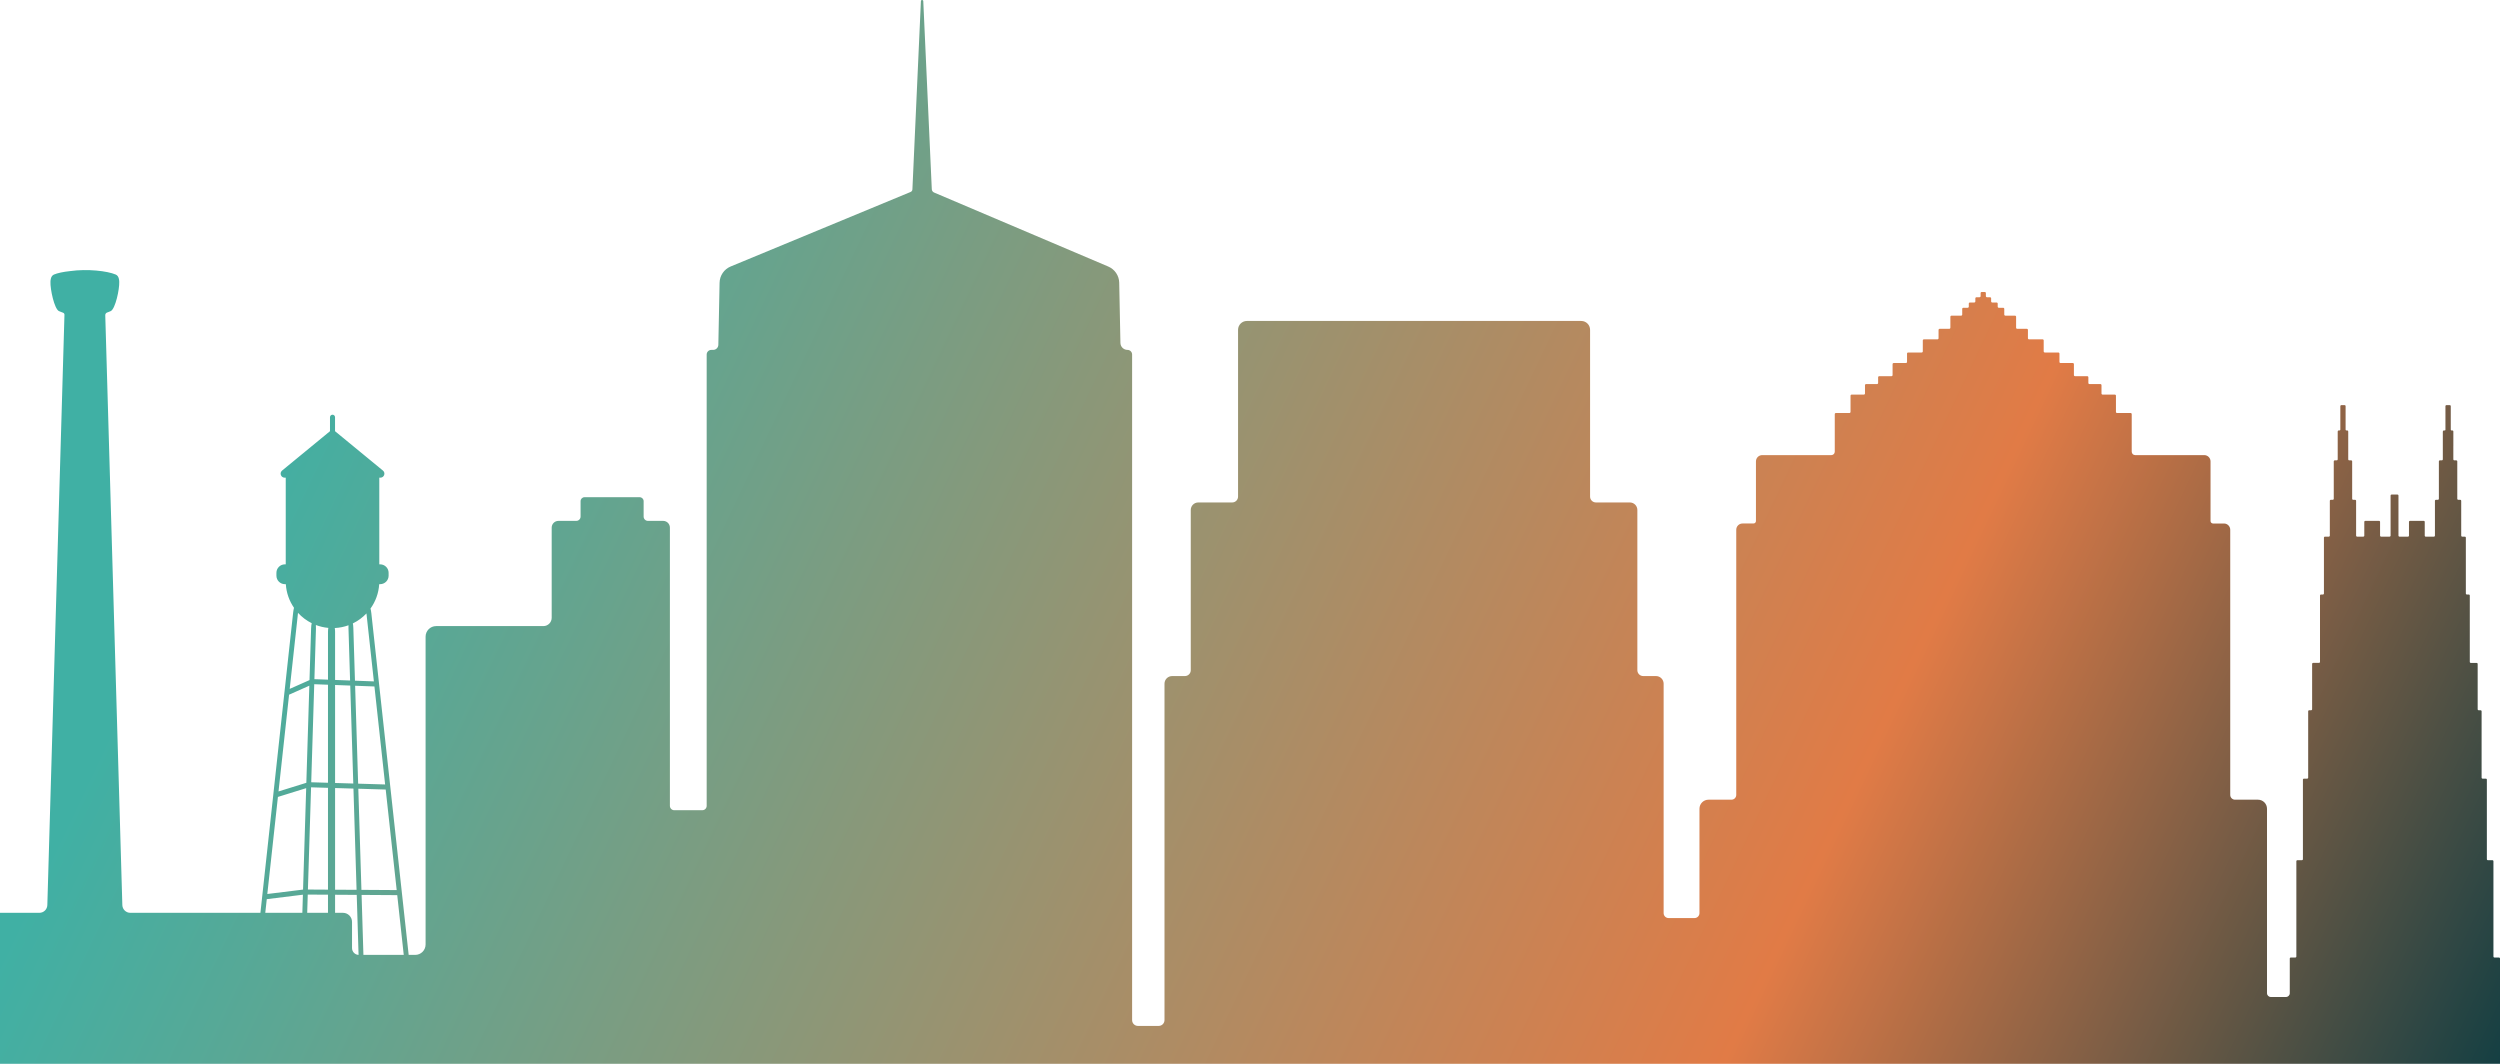 <svg width="1920" height="817" viewBox="0 0 1920 817" fill="none" xmlns="http://www.w3.org/2000/svg">
<path fill-rule="evenodd" clip-rule="evenodd" d="M1915.66 735.379H1919.29V735.383C1919.68 735.383 1920 735.702 1920 736.093V817H0V701.042H30.236C33.548 701.042 36.249 698.434 36.35 695.122C38.045 636.42 43.333 454.34 48.26 284.689L49.507 241.732C49.524 241.047 49.121 240.438 48.497 240.196C48.148 240.048 47.797 239.918 47.494 239.806C47.343 239.75 47.205 239.699 47.084 239.652C46.3 239.366 45.692 239.144 45.209 238.902C41.699 237.065 38.511 222.133 38.753 216.398C38.793 215.285 38.918 211.912 41.478 210.84C44.203 209.688 48.562 208.757 53.766 208.212C67.266 206.314 82.416 208.112 88.852 210.84C91.415 211.912 91.536 215.282 91.577 216.396V216.398C91.818 222.137 88.63 237.065 85.1 238.902C84.657 239.134 84.065 239.351 83.339 239.618L83.245 239.652C82.963 239.753 82.581 239.894 82.174 240.055C81.345 240.378 80.822 241.188 80.842 242.074L93.956 695.101C94.056 698.414 96.761 701.042 100.069 701.042H199.998L209.968 609.568V609.54L210.024 609.045L218.497 531.265V531.241L218.557 530.842V530.83L224.265 478.417L225.15 470.397C225.311 468.967 225.529 467.754 225.794 466.782C225.79 466.782 225.786 466.774 225.786 466.774C222.184 461.555 219.93 455.345 219.519 448.642H218.791C215.205 448.642 212.29 445.721 212.29 442.134V439.925C212.29 436.334 215.209 433.416 218.791 433.416H219.447V366.853H218.602C217.285 366.853 216.146 366.051 215.704 364.81C215.261 363.577 215.631 362.231 216.646 361.396L253.418 331.17C253.426 331.162 253.43 331.162 253.43 331.162V320.434C253.43 319.366 254.303 318.491 255.37 318.491C256.437 318.491 257.31 319.366 257.31 320.434V331.162C257.318 331.162 257.322 331.17 257.322 331.17L294.09 361.396C295.109 362.231 295.479 363.573 295.04 364.81C294.594 366.051 293.458 366.853 292.142 366.853H291.297V433.416H291.953C295.539 433.416 298.454 436.338 298.454 439.925V442.134C298.454 445.721 295.535 448.642 291.953 448.642H291.225C290.802 455.594 288.387 462.027 284.547 467.363V467.367C284.813 468.338 285.034 469.547 285.195 470.982L286.061 478.982L313.861 733.36H318.864C323.276 733.36 326.854 729.777 326.854 725.36V488.94C326.854 484.483 330.492 480.84 334.944 480.84H417.32C420.842 480.84 423.695 477.982 423.695 474.456V405.225C423.695 402.355 426.014 400.034 428.88 400.034H442.597C444.412 400.034 445.885 398.559 445.885 396.741V384.885C445.885 383.208 447.242 381.854 448.912 381.854H491.283C492.957 381.854 494.31 383.212 494.31 384.885V396.741C494.31 398.559 495.783 400.034 497.598 400.034H509.299C512.165 400.034 514.483 402.355 514.483 405.225V618.898C514.483 620.748 515.98 622.251 517.832 622.251H539.378C541.225 622.251 542.727 620.748 542.727 618.898V272.297C542.727 270.322 544.324 268.722 546.297 268.722H547.71C549.871 268.722 551.646 266.981 551.686 264.841L552.636 217.147C552.737 211.654 556.085 206.762 561.149 204.662L699.347 147.429C700.152 147.094 700.688 146.329 700.728 145.458L707.26 0.862C707.321 -0.29 709.015 -0.29 709.076 0.862L715.616 145.313C715.657 146.442 716.361 147.453 717.411 147.876L851.065 204.662C856.109 206.762 859.458 211.654 859.558 217.127L860.484 263.39C860.544 266.36 862.967 268.722 865.934 268.722C867.886 268.722 869.46 270.322 869.46 272.277V783.439C869.46 785.902 871.456 787.901 873.915 787.901H889.878C892.338 787.901 894.334 785.902 894.334 783.439V525.091C894.334 521.847 896.959 519.219 900.199 519.219H910.008C912.491 519.219 914.508 517.2 914.508 514.713V391.663C914.508 388.475 917.091 385.888 920.275 385.888H946.333C948.817 385.888 950.825 383.873 950.825 381.39V253.302C950.825 249.542 953.868 246.495 957.623 246.495H1214.38C1218.14 246.495 1221.18 249.542 1221.18 253.302V381.39C1221.18 383.873 1223.19 385.884 1225.67 385.884H1251.73C1254.91 385.884 1257.49 388.471 1257.49 391.659V514.709C1257.49 517.196 1259.51 519.215 1261.99 519.215H1271.8C1275.04 519.215 1277.67 521.843 1277.67 525.087V701.268C1277.67 703.367 1279.37 705.072 1281.47 705.072H1301.39C1303.49 705.072 1305.19 703.367 1305.19 701.268V621.107C1305.19 617.274 1308.29 614.163 1312.12 614.163H1329.77C1331.79 614.163 1333.44 612.523 1333.44 610.495V406.853C1333.44 404.197 1335.59 402.045 1338.24 402.045H1346.68C1347.72 402.045 1348.57 401.195 1348.57 400.147V354.352C1348.57 351.684 1350.73 349.524 1353.39 349.524H1406.47C1407.92 349.524 1409.1 348.347 1409.1 346.896V318.048C1409.1 317.58 1409.48 317.197 1409.95 317.197H1420.36C1420.82 317.197 1421.21 316.814 1421.21 316.347V303.902C1421.21 303.434 1421.59 303.051 1422.06 303.051H1431.46C1431.92 303.051 1432.31 302.668 1432.31 302.201V295.817C1432.31 295.354 1432.69 294.971 1433.16 294.971H1441.55C1442.02 294.971 1442.4 294.588 1442.4 294.12V289.756C1442.4 289.292 1442.78 288.909 1443.25 288.909H1452.65C1453.12 288.909 1453.5 288.526 1453.5 288.059V279.656C1453.5 279.188 1453.88 278.806 1454.35 278.806H1463.75C1464.21 278.806 1464.6 278.423 1464.6 277.955V271.571C1464.6 271.104 1464.98 270.721 1465.45 270.721H1475.86C1476.32 270.721 1476.71 270.338 1476.71 269.871V261.468C1476.71 261 1477.09 260.617 1477.55 260.617H1487.96C1488.43 260.617 1488.81 260.234 1488.81 259.767V253.383C1488.81 252.916 1489.2 252.533 1489.66 252.533H1497.05C1497.51 252.533 1497.89 252.15 1497.89 251.682V243.279C1497.89 242.816 1498.28 242.433 1498.74 242.433H1506.13C1506.6 242.433 1506.98 242.05 1506.98 241.583V237.218C1506.98 236.754 1507.36 236.372 1507.83 236.372H1511.18C1511.64 236.372 1512.03 235.989 1512.03 235.521V233.176C1512.03 232.708 1512.41 232.325 1512.88 232.325H1516.22C1516.69 232.325 1517.07 231.942 1517.07 231.475V229.133C1517.07 228.666 1517.45 228.283 1517.92 228.283H1520.26C1520.73 228.283 1521.11 227.9 1521.11 227.432V225.087C1521.11 224.619 1521.49 224.237 1521.96 224.237H1524.3C1524.77 224.237 1525.15 224.619 1525.15 225.087V227.432C1525.15 227.9 1525.53 228.283 1526 228.283H1528.34C1528.81 228.283 1529.19 228.666 1529.19 229.133V231.475C1529.19 231.942 1529.57 232.325 1530.04 232.325H1533.39C1533.85 232.325 1534.24 232.708 1534.24 233.176V235.517C1534.24 235.985 1534.62 236.367 1535.09 236.367H1538.43C1538.9 236.367 1539.28 236.746 1539.28 237.214V241.579C1539.28 242.046 1539.67 242.429 1540.13 242.429H1547.52C1547.99 242.429 1548.37 242.812 1548.37 243.279V251.682C1548.37 252.15 1548.75 252.533 1549.22 252.533H1556.6C1557.07 252.533 1557.45 252.916 1557.45 253.383V259.767C1557.45 260.234 1557.83 260.617 1558.3 260.617H1568.71C1569.17 260.617 1569.56 261 1569.56 261.468V269.871C1569.56 270.338 1569.94 270.721 1570.4 270.721H1580.81C1581.28 270.721 1581.66 271.104 1581.66 271.571V277.955C1581.66 278.423 1582.05 278.806 1582.51 278.806H1591.91C1592.38 278.806 1592.76 279.188 1592.76 279.656V288.059C1592.76 288.526 1593.15 288.909 1593.61 288.909H1603.02C1603.48 288.909 1603.86 289.288 1603.86 289.756V294.12C1603.86 294.588 1604.24 294.971 1604.71 294.971H1613.1C1613.57 294.971 1613.95 295.354 1613.95 295.821V302.205C1613.95 302.672 1614.33 303.055 1614.8 303.055H1624.2C1624.67 303.055 1625.05 303.438 1625.05 303.906V316.351C1625.05 316.818 1625.43 317.201 1625.9 317.201H1636.31C1636.78 317.201 1637.16 317.584 1637.16 318.052V346.9C1637.16 348.351 1638.33 349.528 1639.78 349.528H1692.87C1695.53 349.528 1697.69 351.688 1697.69 354.356V400.151C1697.69 401.199 1698.54 402.049 1699.58 402.049H1708.02C1710.67 402.049 1712.82 404.201 1712.82 406.857V610.499C1712.82 612.523 1714.46 614.167 1716.48 614.167H1734.13C1737.96 614.167 1741.06 617.274 1741.06 621.111V762.789C1741.06 764.385 1742.36 765.678 1743.95 765.678H1755.67C1757.26 765.678 1758.55 764.385 1758.55 762.789V736.085C1758.55 735.694 1758.87 735.375 1759.26 735.375H1762.89C1763.28 735.375 1763.6 735.057 1763.6 734.666V661.332C1763.6 660.941 1763.91 660.623 1764.31 660.623H1767.94C1768.33 660.623 1768.64 660.309 1768.64 659.918V598.707C1768.64 598.316 1768.96 598.002 1769.35 598.002H1771.97C1772.36 598.002 1772.68 597.683 1772.68 597.292V546.181C1772.68 545.79 1773 545.476 1773.39 545.476H1775C1775.39 545.476 1775.71 545.158 1775.71 544.767V509.817C1775.71 509.426 1776.02 509.107 1776.41 509.107H1781.05C1781.44 509.107 1781.76 508.793 1781.76 508.402V457.291C1781.76 456.9 1782.08 456.582 1782.47 456.582H1784.08C1784.47 456.582 1784.78 456.268 1784.78 455.877V412.846C1784.78 412.459 1785.1 412.141 1785.49 412.141H1788.6C1788.99 412.141 1789.31 411.822 1789.31 411.432V384.562C1789.31 384.171 1789.62 383.853 1790.01 383.853H1791.63C1792.02 383.853 1792.33 383.538 1792.33 383.148V354.259C1792.33 353.868 1792.65 353.554 1793.04 353.554H1794.65C1795.04 353.554 1795.36 353.235 1795.36 352.844V331.331H1795.4V331.323C1795.4 330.908 1795.73 330.573 1796.15 330.573H1796.8C1797.12 330.573 1797.38 330.316 1797.38 329.997V311.837C1797.38 311.446 1797.7 311.128 1798.09 311.128H1800.71C1801.1 311.128 1801.42 311.446 1801.42 311.837V329.997C1801.42 330.316 1801.68 330.573 1802 330.573H1802.65C1803.07 330.573 1803.4 330.908 1803.4 331.323V331.331H1803.44V352.844C1803.44 353.235 1803.75 353.554 1804.14 353.554H1805.76C1806.14 353.554 1806.46 353.868 1806.46 354.259V383.148C1806.46 383.538 1806.78 383.853 1807.17 383.853H1808.79C1809.18 383.853 1809.49 384.171 1809.49 384.562V411.432C1809.49 411.822 1809.81 412.141 1810.2 412.141H1815.08C1815.47 412.141 1815.78 411.822 1815.78 411.432V400.723C1815.78 400.332 1816.1 400.018 1816.49 400.018H1827.19C1827.58 400.018 1827.89 400.332 1827.89 400.723V411.432C1827.89 411.822 1828.21 412.141 1828.6 412.141H1835.26C1835.65 412.141 1835.97 411.822 1835.97 411.432V380.524C1835.97 380.133 1836.28 379.819 1836.67 379.819H1841.32C1841.7 379.819 1842.02 380.133 1842.02 380.524V411.432C1842.02 411.822 1842.34 412.141 1842.73 412.141H1849.39C1849.78 412.141 1850.09 411.822 1850.09 411.432V400.723C1850.09 400.332 1850.41 400.018 1850.8 400.018H1861.49C1861.88 400.018 1862.2 400.332 1862.2 400.723V411.432C1862.2 411.822 1862.51 412.141 1862.91 412.141H1869.32C1869.71 412.141 1870.03 411.822 1870.03 411.432V384.562C1870.03 384.171 1870.34 383.853 1870.73 383.853H1872.35C1872.74 383.853 1873.06 383.538 1873.06 383.148V354.259C1873.06 353.868 1873.37 353.554 1873.76 353.554H1875.38C1875.77 353.554 1876.09 353.235 1876.09 352.844V331.331H1876.17V331.323C1876.17 330.908 1876.51 330.573 1876.92 330.573H1877.58C1877.81 330.573 1878.01 330.432 1878.1 330.235V311.841C1878.1 311.45 1878.42 311.132 1878.81 311.132H1881.48C1881.87 311.132 1882.19 311.45 1882.19 311.841V330.001C1882.19 330.32 1882.45 330.578 1882.76 330.578H1883.42C1883.84 330.578 1884.17 330.912 1884.17 331.327V342.676H1884.16V352.848C1884.16 353.239 1884.48 353.558 1884.87 353.558H1886.48C1886.87 353.558 1887.19 353.872 1887.19 354.263V383.152C1887.19 383.542 1887.5 383.857 1887.89 383.857H1889.51C1889.9 383.857 1890.21 384.175 1890.21 384.566V411.436C1890.21 411.826 1890.53 412.145 1890.92 412.145H1893.06C1893.45 412.145 1893.77 412.459 1893.77 412.85V455.881C1893.77 456.272 1894.08 456.586 1894.47 456.586H1896.09C1896.48 456.586 1896.8 456.904 1896.8 457.295V508.406C1896.8 508.797 1897.11 509.112 1897.5 509.112H1902.14C1902.53 509.112 1902.85 509.43 1902.85 509.821V544.771C1902.85 545.162 1903.16 545.48 1903.55 545.48H1905.17C1905.55 545.48 1905.87 545.794 1905.87 546.185V597.297C1905.87 597.687 1906.19 598.006 1906.58 598.006H1909.21C1909.6 598.006 1909.91 598.32 1909.91 598.711V659.922C1909.91 660.313 1910.23 660.627 1910.62 660.627H1914.25C1914.64 660.627 1914.96 660.945 1914.96 661.336V734.67C1914.96 735.061 1915.27 735.379 1915.66 735.379ZM271.325 601.746L268.983 526.514L257.342 526.079V601.331L271.325 601.746ZM271.446 605.631L257.342 605.212V683.289L273.845 683.39V683.382L271.446 605.631ZM287.566 527.207L272.738 526.655L275.056 601.851L295.777 602.467L287.566 527.207ZM281.44 471.111C278.469 474.258 274.931 476.866 270.999 478.776L271.003 478.78C271.184 479.747 271.325 480.94 271.365 482.375L271.607 490.194L272.613 522.766L287.139 523.31V523.302L282.337 479.385L281.468 471.385C281.448 471.284 281.448 471.203 281.448 471.103L281.44 471.111ZM267.646 480.203C264.338 481.416 260.796 482.145 257.117 482.327H257.101V482.335C257.262 483.161 257.342 484.152 257.342 485.265V522.198L268.862 522.629L267.872 490.319L267.63 482.5C267.61 481.654 267.61 480.888 267.65 480.203H267.646ZM255.382 334.604L255.366 334.588H255.362L255.346 334.604H255.382ZM242.413 490.593V490.597L241.464 521.597L251.896 521.988V485.261C251.896 484.092 251.997 483.084 252.158 482.218H252.15C248.813 481.924 245.613 481.166 242.603 480.013H242.595C242.675 480.824 242.695 481.75 242.655 482.798L242.413 490.593ZM227.988 478.821L222.498 529.061L222.502 529.069L237.692 522.31L238.682 490.5L238.924 482.682C238.984 481.001 239.145 479.671 239.387 478.619V478.607C235.406 476.624 231.844 473.916 228.873 470.667C228.872 470.684 228.868 470.703 228.864 470.722C228.859 470.749 228.853 470.777 228.853 470.8L227.988 478.821ZM203.733 701.038H232.202L232.206 701.042L232.629 687.13L204.884 690.547V690.555L203.733 701.038ZM235.148 605.305V605.3V605.296L213.438 612.043V612.051L205.303 686.573V686.586L232.745 683.2L235.148 605.305ZM213.904 607.823V607.827L235.269 601.19L237.571 526.611V526.599L222.015 533.522L213.904 607.823ZM235.933 701.038H251.892V701.034V687.13L236.356 687.037L235.933 701.038ZM236.477 683.16L251.892 683.253V605.051L238.9 604.664L236.477 683.16ZM239.02 600.783L251.892 601.165V601.161V525.869L241.339 525.474V525.482L239.02 600.783ZM270.355 708.01V728.129H270.359C270.359 730.95 272.589 733.251 275.382 733.356L273.969 687.283V687.275L257.342 687.17V701.042H263.396C267.24 701.042 270.355 704.161 270.355 708.01ZM296.22 606.364L275.177 605.74V605.748L275.181 605.744L277.58 683.41L304.656 683.579L296.22 606.372V606.364ZM277.697 687.303L279.109 733.36H310.078L305.075 687.464L277.697 687.295V687.303Z" fill="url(#paint0_linear_360_33)"/>
<defs>
<linearGradient id="paint0_linear_360_33" x1="72.99" y1="159.74" x2="1894.66" y2="1025.2" gradientUnits="userSpaceOnUse">
<stop offset="0.09" stop-color="#40B0A4"/>
<stop offset="0.7" stop-color="#E17B46"/>
<stop offset="0.99" stop-color="#033A43"/>
</linearGradient>
</defs>
</svg>
